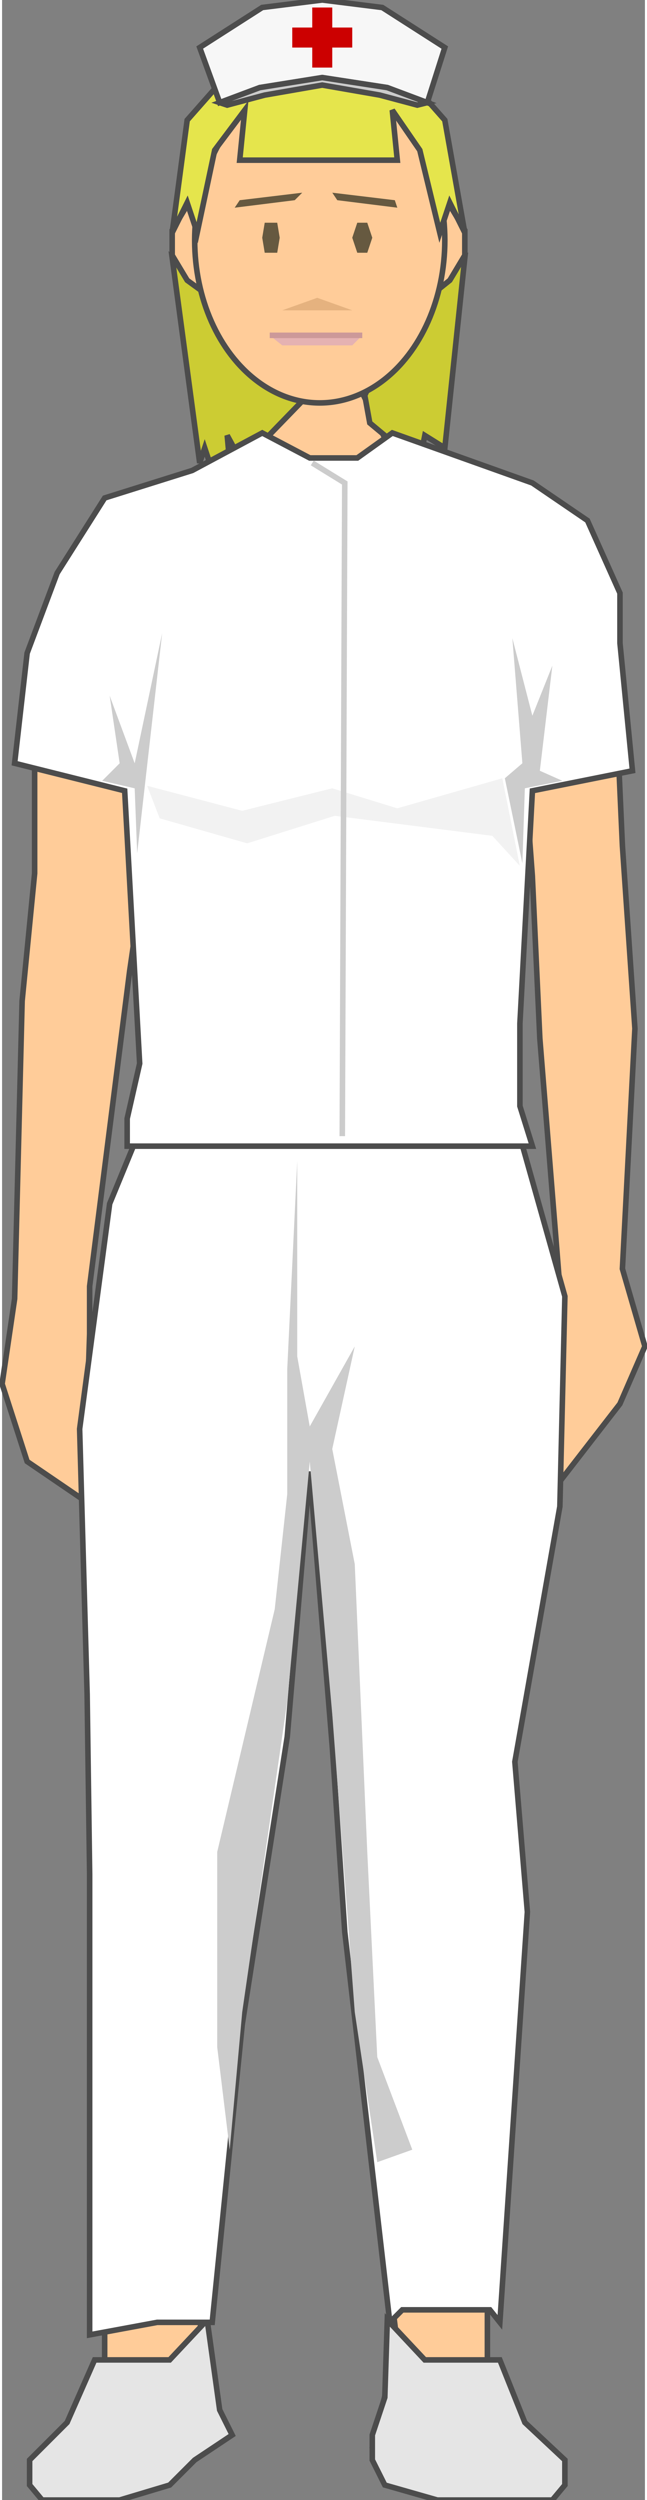 <svg version="1.1" xmlns="http://www.w3.org/2000/svg" xmlns:xlink="http://www.w3.org/1999/xlink" width="29px" height="112px" viewBox="0 0 28.943 112.5" xml:space="preserve" enable-background="new 0 0 28.943 112.5">
<rect x="0" y="0" width="28.943" height="112.5" fill="#808080" stroke="none"/>
<g id="Group_LeftLeg">
	<path d="M21.848,86.938l1.292-14.936   c-2.771,0.003-5.539,0.054-8.291,0.179l0.13,1.919l1.126,10.923l0.226,8.333l1.464,12.162l-1.126,4.617l0.563,1.127l2.929,1.238   h3.378l1.126-1.238l-2.815-5.068V86.938z" fill="#FFCC99" stroke="#4C4C4C" stroke-width="0.25" />
</g>
<g id="Group_RightLeg">
	<path d="M5.182,84.459l-0.563,4.617v17.117l-1.126,2.816l-1.689,1.688   l0.563,1.126h4.617l2.814-2.252l-0.563-3.379l-0.563-2.928l2.929-19.482l1.346-11.505c-2.756,0.164-5.487,0.419-8.181,0.792   L5.182,84.459z" fill="#FFCC99" stroke="#4C4C4C" stroke-width="0.25" />
</g>
<g id="Group_LeftArm">
	<path d="M27.929,57.095l0.563-10.811l-0.563-8.221l-0.338-7.545   l-2.14-7.207l-2.264-1.449c-1.257,5.099-1.089,10.31-0.183,15.804l0.597-1.926l-0.515-6.912l0.563,6.757l-0.048,0.155l0.273,3.674   l0.338,7.32l0.788,9.797l0.226,2.815l-0.226,3.267l0.112,4.053l2.703-3.49l1.126-2.59L27.929,57.095z" fill="#FFCC99" stroke="#4C4C4C" stroke-width="0.25" />
</g>
<g id="Group_Neck">
	<path d="M18.791,20.228l-1.561-0.521l-1.126-2.252h-3.941l-1.238,2.928   l-2.046,0.772C11.884,24.23,15.612,22.436,18.791,20.228z" fill="#FFCC99" stroke="#4C4C4C" stroke-width="0.25" />
</g>
<g id="Group_RightArm">
	<path d="M6.797,21.941l-1.84,0.694l-2.252,4.167l-1.239,5.18v7.32   l-0.563,5.743l-0.338,13.4l-0.563,3.83l1.126,3.49l2.478,1.689L3.83,63.4l0.112-3.378v-2.14l1.802-14.189L6.646,37.5l0.563-7.433   l-0.225,5.518l0.285,1.156C7.121,31.611,8.406,26.546,6.797,21.941z" fill="#FFCC99" stroke="#4C4C4C" stroke-width="0.25" />
</g>
<g id="Group_Shoes">
	<path d="M25.339,111.824v-1.126l-1.802-1.688l-1.126-2.816h-3.379   l-1.688-1.801l-0.113,3.49l-0.563,1.689v1.126l0.563,1.126l2.365,0.676h5.18L25.339,111.824z" fill="#E5E5E5" stroke="#4C4C4C" stroke-width="0.25" />
	<path d="M1.24,111.824v-1.126l1.688-1.688l1.239-2.816h3.378l1.689-1.801   l0.563,4.053l0.563,1.127l-1.689,1.126l-1.126,1.126L5.294,112.5H1.803L1.24,111.824z" fill="#E5E5E5" stroke="#4C4C4C" stroke-width="0.25" />
</g>
<g id="Group_LowerBody">
	<path d="M9.461,104.504H6.984l-3.041,0.563V84.347L3.83,76.238   L3.492,64.302l1.352-10.135l1.576-3.829l4.843-0.563l6.193,0.45l5.631,0.113l2.252,7.996l-0.226,9.459l-2.026,11.486l0.563,6.757   l-1.238,18.468l-0.45-0.563H18.02l-0.563,0.563l-2.027-17.566l-0.563-8.334l-1.014-12.387l-1.014,11.937l-2.027,12.95   L9.461,104.504z" fill="#FFFFFF" stroke="#4C4C4C" stroke-width="0.25" />
	<path d="M13.853,65.766l-1.014,10.811l-2.027,13.965l-0.563,6.193l-0.563-4.617v-8.783l2.59-10.924   l0.563-5.18v-3.604V61.6l0.45-9.347v8.784l0.563,3.153l2.027-3.604l-1.014,4.617l1.014,5.18l0.563,12.951l0.45,9.233l1.577,4.167   l-1.577,0.563l-1.013-6.756L14.866,77.14L13.853,65.766z" fill="#CCCCCC" />
</g>
<g id="Group_HairBack">
	<path d="M20.834,11.599l-0.9,8.559l-0.901-0.563l-0.112,0.563h-1.014   l-1.352-1.126l-0.225-1.239l2.14-4.73L20.834,11.599z" fill="#CCCC33" stroke="#4C4C4C" stroke-width="0.25" />
	<path d="M7.659,11.599l1.238,9.234l0.226-0.676l0.225,0.676h0.901   l-0.113-1.239l0.676,1.239l3.604-3.716L7.659,11.599z" fill="#CCCC33" stroke="#4C4C4C" stroke-width="0.25" />
</g>
<g id="Group_UpperBody">
	<path d="M5.52,35.585l-4.955-1.239l0.563-4.955l1.352-3.604l2.14-3.378   l3.941-1.238l3.153-1.689l2.14,1.126h2.14l1.576-1.126l6.307,2.252l2.478,1.689l1.464,3.266v2.252l0.563,5.743l-4.505,0.901   l-0.563,10.473v3.716l0.563,1.802H5.632v-1.239l0.563-2.478L5.52,35.585z" fill="#FFFFFF" stroke="#4C4C4C" stroke-width="0.25" />
	<path d="M4.844,31.306l0.45,3.041l-0.788,0.789l1.464,0.338l0.112,2.928l1.126-9.91L5.97,34.347   L4.844,31.306z" fill="#CCCCCC" />
	<path d="M22.974,28.716l0.451,5.63l-0.789,0.676l0.789,3.829l0.112-3.378l1.689-0.338l-1.014-0.451   l0.563-4.729l-0.9,2.252L22.974,28.716z" fill="#CCCCCC" />
	<path d="M6.532,35.36l0.563,1.464l3.941,1.126l3.941-1.239l7.095,0.901l1.238,1.351l-0.788-3.941   l-4.729,1.352l-2.928-0.901l-4.055,1.013L6.532,35.36z" fill="#F2F2F2" />
	<path d="M15.317,51.126l0.112-29.392l-1.464-0.901" fill="none" stroke="#CCCCCC" stroke-width="0.25" />
</g>
<g id="Group_Face">
	<path d="M19.032,13.514H9.573l-1.239-0.901l-0.675-1.126V10.36   l0.675-1.126h11.825l0.675,1.126v1.126l-0.675,1.126L19.032,13.514z" fill="#FFCC99" stroke="#4C4C4C" stroke-width="0.25" />
	<ellipse cx="14.303" cy="10.811" rx="5.631" ry="7.32" fill="#FFCC99" stroke="#4C4C4C" stroke-width="0.25" />
	<path d="M14.191,13.401l1.576,0.563h-3.153L14.191,13.401z" fill="#E5B27F" />
	<path d="M12.614,15.541l-0.563-0.45h4.166l-0.45,0.45H12.614z" fill="#E5B2B2" />
	<path d="M12.051,15.09h4.166" fill="none" stroke="#CC9999" stroke-width="0.25" />
	<path d="M17.682,9.009l-2.815-0.338l0.225,0.338l2.703,0.337L17.682,9.009z" fill="#665940" />
	<path d="M10.699,9.009l2.815-0.338l-0.338,0.338l-2.703,0.337L10.699,9.009z" fill="#665940" />
	<path d="M11.825,11.374h0.563l0.112-0.676l-0.112-0.676h-0.563l-0.112,0.676L11.825,11.374z" fill="#665940" />
	<path d="M15.992,11.374h0.45l0.226-0.676l-0.226-0.676h-0.45l-0.226,0.676L15.992,11.374z" fill="#665940" />
</g>
<g id="Group_HairTop">
	<path d="M8.785,10.473L8.334,9.122l-0.675,1.352l0.675-5.068l1.689-1.915   l1.802-0.9l2.365-0.226l2.252,0.226l1.802,0.9l1.689,1.915l0.9,5.068l-0.675-1.352l-0.451,1.352l-0.9-3.716l-1.239-1.802   l0.226,2.252h-7.095l0.226-2.252L9.573,6.757L8.785,10.473z" fill="#E5E54C" stroke="#4C4C4C" stroke-width="0.25" />
</g>
<g id="Group_Cap">
	<path d="M9.798,4.617l-0.9-2.478l2.815-1.802L14.415,0l2.703,0.338   l2.815,1.802l-0.788,2.478l-1.802-0.676l-2.929-0.451l-2.814,0.451L9.798,4.617z" fill="#F7F7F7" stroke="#4C4C4C" stroke-width="0.25" />
	<path d="M13.965,1.239V0.338h0.901v0.901h0.9V2.14h-0.9v0.901h-0.901V2.14h-0.9V1.239H13.965z" fill="#CC0000" />
	<path d="M9.798,4.617l0.338,0.113l1.689-0.451l2.59-0.451l2.591,0.451   l1.688,0.451l0.451-0.113l-1.802-0.676l-2.929-0.451l-2.814,0.451L9.798,4.617z" fill="#CCCCCC" stroke="#4C4C4C" stroke-width="0.25" />
</g>
</svg>